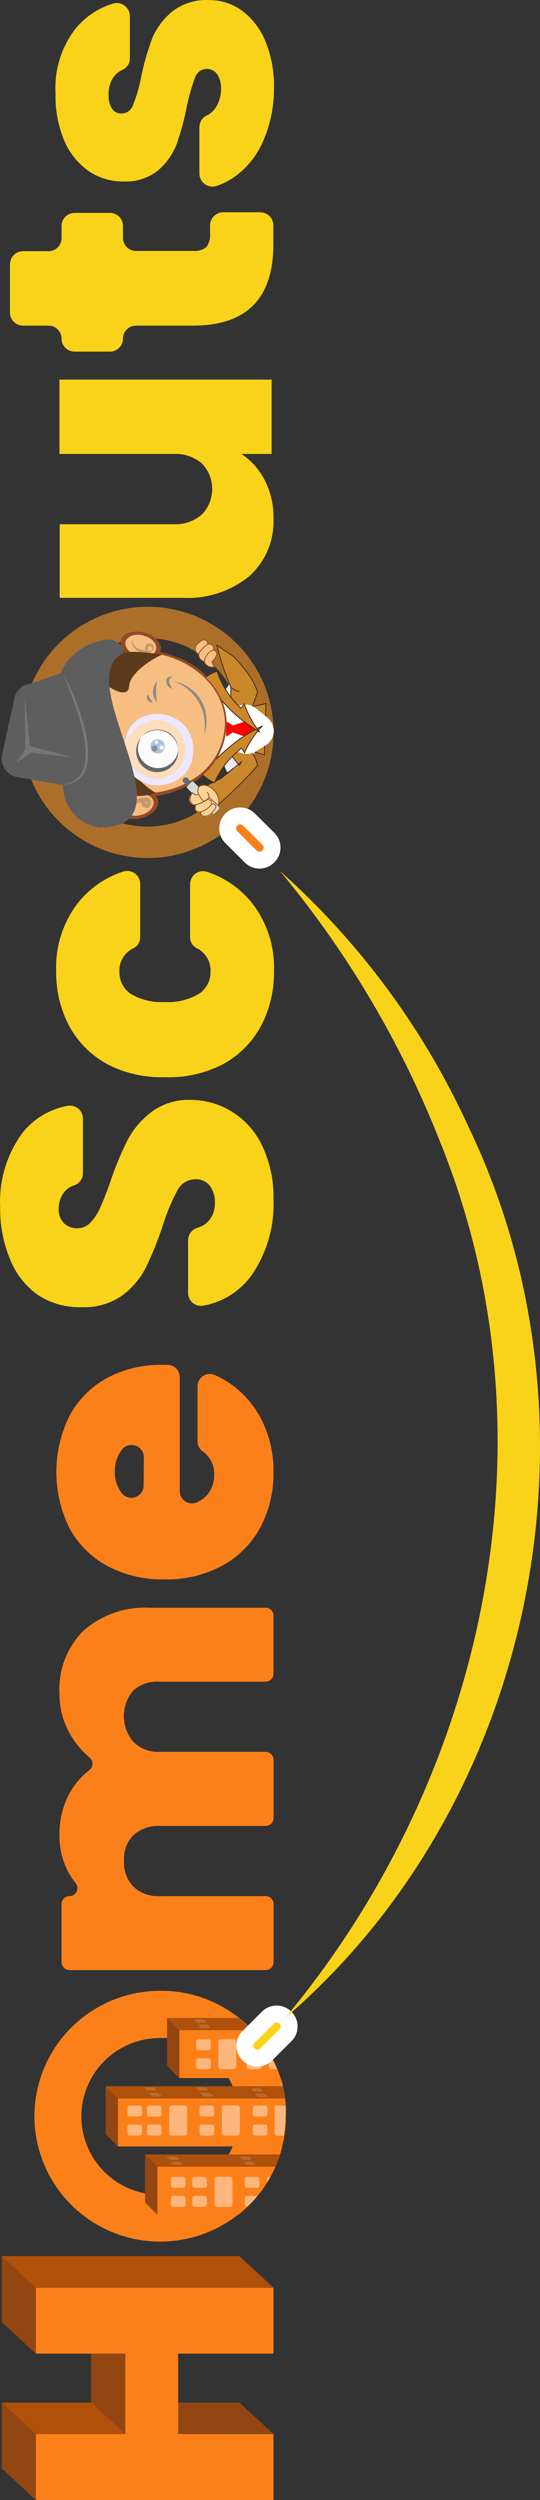<svg width="32" height="148" viewBox="0 0 32 148" fill="none" xmlns="http://www.w3.org/2000/svg">
<rect x="0" y="0" width="32" height="148" fill="#333333" stroke="none"/>
<path d="M2.039 125.286C2.044 126.681 2.441 128.047 3.187 129.227C3.933 130.407 4.996 131.354 6.256 131.96C7.516 132.566 8.921 132.806 10.311 132.653C11.701 132.5 13.02 131.96 14.117 131.095C14.304 130.952 14.482 130.797 14.649 130.631C14.867 130.431 15.069 130.215 15.253 129.984C15.465 129.733 15.657 129.466 15.828 129.186L16.024 128.852C16.136 128.657 16.235 128.455 16.323 128.249C16.425 128.017 16.52 127.77 16.6 127.523C16.68 127.276 16.694 127.211 16.731 127.051C16.767 126.891 16.825 126.63 16.862 126.412C16.92 126.035 16.95 125.653 16.949 125.272C16.96 125.059 16.96 124.846 16.949 124.633C16.939 124.492 16.922 124.351 16.898 124.212C16.867 123.967 16.821 123.724 16.76 123.485C16.76 123.326 16.68 123.166 16.629 123.013C16.578 122.861 16.505 122.65 16.432 122.476C16.3 122.15 16.145 121.835 15.966 121.532C15.831 121.295 15.68 121.067 15.515 120.85C15.478 120.806 15.449 120.755 15.406 120.712C15.26 120.522 15.105 120.34 14.94 120.167C14.695 119.904 14.43 119.662 14.146 119.441C12.818 118.391 11.167 117.829 9.472 117.851C7.499 117.856 5.608 118.642 4.215 120.036C2.821 121.43 2.039 123.318 2.039 125.286ZM13.556 123.028C13.644 123.18 13.717 123.34 13.789 123.5C13.886 123.736 13.963 123.978 14.022 124.226C14.057 124.367 14.084 124.51 14.102 124.655C14.132 124.861 14.147 125.07 14.146 125.279C14.146 125.664 14.097 126.047 14.001 126.419C13.949 126.638 13.878 126.852 13.789 127.058C13.723 127.221 13.646 127.379 13.556 127.53C13.415 127.789 13.247 128.033 13.054 128.256C12.821 128.531 12.555 128.775 12.261 128.982C12.011 129.175 11.74 129.338 11.453 129.469C10.834 129.765 10.158 129.918 9.472 129.919C9.416 129.923 9.361 129.923 9.305 129.919C9.06 129.911 8.817 129.884 8.577 129.839C7.443 129.617 6.432 128.982 5.742 128.057C5.052 127.132 4.732 125.985 4.844 124.838C4.956 123.69 5.491 122.626 6.347 121.851C7.203 121.076 8.317 120.647 9.472 120.646C9.608 120.639 9.744 120.639 9.88 120.646C10.126 120.661 10.37 120.703 10.608 120.77C10.973 120.841 11.326 120.963 11.656 121.133C11.781 121.191 11.9 121.259 12.013 121.336C12.376 121.559 12.702 121.836 12.981 122.157C13.076 122.249 13.162 122.352 13.236 122.462C13.361 122.639 13.469 122.829 13.556 123.028Z" fill="#FC8019"/>
<path d="M8.598 127.537L16.606 127.537C16.526 127.784 16.431 128.031 16.329 128.263C16.242 128.47 16.142 128.671 16.031 128.866L15.834 129.2C15.664 129.481 15.471 129.748 15.259 129.999C15.075 130.23 14.873 130.446 14.655 130.645C14.488 130.811 14.31 130.967 14.123 131.11L9.326 131.11L8.598 130.384L8.598 127.537Z" fill="#AF510B"/>
<path d="M9.326 128.263L16.323 128.263C16.235 128.47 16.135 128.671 16.024 128.866L15.828 129.2C15.657 129.481 15.464 129.748 15.252 129.999C15.068 130.23 14.866 130.446 14.648 130.645C14.481 130.811 14.304 130.967 14.117 131.11L9.326 131.11L9.326 128.263Z" fill="#FC8019"/>
<path d="M6.262 123.5L16.753 123.5C16.813 123.739 16.86 123.982 16.891 124.226C16.915 124.366 16.932 124.506 16.942 124.647C16.953 124.86 16.953 125.074 16.942 125.286C16.942 125.668 16.913 126.049 16.855 126.426C16.855 126.644 16.774 126.855 16.724 127.065L6.99 127.065L6.262 126.339L6.262 123.5Z" fill="#AF510B"/>
<path d="M6.99 124.226L16.87 124.226C16.894 124.366 16.911 124.506 16.921 124.647C16.932 124.86 16.932 125.074 16.921 125.286C16.921 125.668 16.892 126.049 16.833 126.426C16.833 126.644 16.753 126.855 16.702 127.065L6.99 127.065L6.99 124.226Z" fill="#FC8019"/>
<path d="M9.902 119.456L14.118 119.456C14.401 119.676 14.666 119.919 14.911 120.182C15.076 120.355 15.232 120.536 15.377 120.726C15.407 120.73 15.435 120.744 15.455 120.767C15.476 120.79 15.486 120.819 15.486 120.85C15.652 121.067 15.803 121.295 15.938 121.532C16.116 121.835 16.272 122.151 16.404 122.476C16.476 122.651 16.542 122.832 16.6 123.014L10.63 123.014L9.902 122.288L9.902 119.456Z" fill="#AF510B"/>
<path d="M10.629 120.182L14.91 120.182C15.075 120.355 15.23 120.536 15.376 120.726C15.406 120.73 15.434 120.744 15.454 120.767C15.474 120.79 15.485 120.819 15.485 120.85C15.65 121.067 15.801 121.295 15.936 121.532C16.115 121.835 16.27 122.151 16.402 122.476C16.475 122.651 16.541 122.832 16.599 123.014L10.629 123.014L10.629 120.182Z" fill="#FC8019"/>
<path d="M9.326 128.263L8.598 127.537L8.598 130.384L9.326 131.11L9.326 128.263Z" fill="#934612"/>
<path d="M6.99 124.226L6.262 123.5L6.262 126.339L6.99 127.065L6.99 124.226Z" fill="#934612"/>
<path d="M10.63 120.182L9.902 119.456L9.902 122.295L10.63 123.021L10.63 120.182Z" fill="#934612"/>
<path opacity="0.43" d="M11.395 130.13L11.395 130.5C11.395 130.576 11.457 130.638 11.533 130.638L12.123 130.638C12.199 130.638 12.261 130.576 12.261 130.5L12.261 130.13C12.261 130.054 12.199 129.992 12.123 129.992L11.533 129.992C11.457 129.992 11.395 130.054 11.395 130.13Z" fill="white"/>
<path opacity="0.43" d="M11.395 129.004L11.395 129.375C11.395 129.451 11.457 129.513 11.533 129.513L12.123 129.513C12.199 129.513 12.261 129.451 12.261 129.375L12.261 129.004C12.261 128.928 12.199 128.866 12.123 128.866L11.533 128.866C11.457 128.866 11.395 128.928 11.395 129.004Z" fill="white"/>
<path opacity="0.43" d="M10.127 130.13L10.127 130.5C10.127 130.576 10.189 130.638 10.265 130.638L10.855 130.638C10.931 130.638 10.993 130.576 10.993 130.5L10.993 130.13C10.993 130.054 10.931 129.992 10.855 129.992L10.265 129.992C10.189 129.992 10.127 130.054 10.127 130.13Z" fill="white"/>
<path opacity="0.43" d="M10.127 129.004L10.127 129.375C10.127 129.451 10.189 129.513 10.265 129.513L10.855 129.513C10.931 129.513 10.993 129.451 10.993 129.375L10.993 129.004C10.993 128.928 10.931 128.866 10.855 128.866L10.265 128.866C10.189 128.866 10.127 128.928 10.127 129.004Z" fill="white"/>
<path opacity="0.43" d="M7.551 125.911L7.551 126.281C7.551 126.357 7.613 126.419 7.689 126.419L8.279 126.419C8.355 126.419 8.417 126.357 8.417 126.281L8.417 125.911C8.417 125.834 8.355 125.773 8.279 125.773L7.689 125.773C7.613 125.773 7.551 125.834 7.551 125.911Z" fill="white"/>
<path opacity="0.43" d="M7.551 124.785L7.551 125.155C7.551 125.232 7.613 125.293 7.689 125.293L8.279 125.293C8.355 125.293 8.417 125.232 8.417 125.155L8.417 124.785C8.417 124.709 8.355 124.647 8.279 124.647L7.689 124.647C7.613 124.647 7.551 124.709 7.551 124.785Z" fill="white"/>
<path opacity="0.43" d="M12.711 129.004L12.711 130.493C12.711 130.573 12.776 130.638 12.857 130.638L13.628 130.638C13.709 130.638 13.774 130.573 13.774 130.493L13.774 129.004C13.774 128.924 13.709 128.859 13.628 128.859L12.857 128.859C12.776 128.859 12.711 128.924 12.711 129.004Z" fill="white"/>
<path opacity="0.43" d="M8.707 125.911L8.707 126.281C8.707 126.357 8.769 126.419 8.845 126.419L9.435 126.419C9.511 126.419 9.573 126.357 9.573 126.281L9.573 125.911C9.573 125.834 9.511 125.773 9.435 125.773L8.845 125.773C8.769 125.773 8.707 125.834 8.707 125.911Z" fill="white"/>
<path opacity="0.43" d="M8.707 124.785L8.707 125.155C8.707 125.232 8.769 125.293 8.845 125.293L9.435 125.293C9.511 125.293 9.573 125.232 9.573 125.155L9.573 124.785C9.573 124.709 9.511 124.647 9.435 124.647L8.845 124.647C8.769 124.647 8.707 124.709 8.707 124.785Z" fill="white"/>
<path opacity="0.43" d="M10.025 124.785L10.025 126.274C10.025 126.354 10.091 126.419 10.171 126.419L10.943 126.419C11.023 126.419 11.088 126.354 11.088 126.274L11.088 124.785C11.088 124.705 11.023 124.64 10.943 124.64L10.171 124.64C10.091 124.64 10.025 124.705 10.025 124.785Z" fill="white"/>
<path opacity="0.43" d="M11.619 121.982L11.619 122.353C11.619 122.429 11.681 122.491 11.758 122.491L12.347 122.491C12.424 122.491 12.486 122.429 12.486 122.353L12.486 121.982C12.486 121.906 12.424 121.844 12.347 121.844L11.758 121.844C11.681 121.844 11.619 121.906 11.619 121.982Z" fill="white"/>
<path opacity="0.43" d="M11.619 120.857L11.619 121.227C11.619 121.303 11.681 121.365 11.758 121.365L12.347 121.365C12.424 121.365 12.486 121.303 12.486 121.227L12.486 120.857C12.486 120.781 12.424 120.719 12.347 120.719L11.758 120.719C11.681 120.719 11.619 120.781 11.619 120.857Z" fill="white"/>
<path opacity="0.43" d="M12.938 120.857L12.938 122.345C12.938 122.426 13.003 122.491 13.083 122.491L13.855 122.491C13.935 122.491 14 122.426 14 122.345L14 120.857C14 120.777 13.935 120.712 13.855 120.712L13.083 120.712C13.003 120.712 12.938 120.777 12.938 120.857Z" fill="white"/>
<path opacity="0.43" d="M14.619 121.982L14.619 122.353C14.619 122.429 14.681 122.491 14.758 122.491L15.347 122.491C15.424 122.491 15.486 122.429 15.486 122.353L15.486 121.982C15.486 121.906 15.424 121.844 15.347 121.844L14.758 121.844C14.681 121.844 14.619 121.906 14.619 121.982Z" fill="white"/>
<path opacity="0.43" d="M15.938 121.547C16.116 121.849 16.272 122.165 16.403 122.491L16.09 122.491C16.071 122.492 16.051 122.488 16.032 122.482C16.014 122.475 15.997 122.464 15.983 122.451C15.968 122.437 15.957 122.421 15.949 122.403C15.941 122.385 15.938 122.365 15.938 122.345L15.938 121.547Z" fill="white"/>
<path opacity="0.43" d="M11.824 125.911L11.824 126.281C11.824 126.357 11.886 126.419 11.963 126.419L12.552 126.419C12.629 126.419 12.691 126.357 12.691 126.281L12.691 125.911C12.691 125.834 12.629 125.773 12.552 125.773L11.963 125.773C11.886 125.773 11.824 125.834 11.824 125.911Z" fill="white"/>
<path opacity="0.43" d="M11.824 124.785L11.824 125.155C11.824 125.232 11.886 125.293 11.963 125.293L12.552 125.293C12.629 125.293 12.691 125.232 12.691 125.155L12.691 124.785C12.691 124.709 12.629 124.647 12.552 124.647L11.963 124.647C11.886 124.647 11.824 124.709 11.824 124.785Z" fill="white"/>
<path opacity="0.43" d="M13.148 124.785L13.148 126.274C13.148 126.354 13.214 126.419 13.294 126.419L14.066 126.419C14.146 126.419 14.211 126.354 14.211 126.274L14.211 124.785C14.211 124.705 14.146 124.64 14.066 124.64L13.294 124.64C13.214 124.64 13.148 124.705 13.148 124.785Z" fill="white"/>
<path opacity="0.43" d="M14.982 125.911L14.982 126.281C14.982 126.357 15.044 126.419 15.121 126.419L15.71 126.419C15.787 126.419 15.849 126.357 15.849 126.281L15.849 125.911C15.849 125.834 15.787 125.773 15.71 125.773L15.121 125.773C15.044 125.773 14.982 125.834 14.982 125.911Z" fill="white"/>
<path opacity="0.43" d="M14.982 124.785L14.982 125.155C14.982 125.232 15.044 125.293 15.121 125.293L15.71 125.293C15.787 125.293 15.849 125.232 15.849 125.155L15.849 124.785C15.849 124.709 15.787 124.647 15.71 124.647L15.121 124.647C15.044 124.647 14.982 124.709 14.982 124.785Z" fill="white"/>
<path opacity="0.43" d="M16.454 124.647L16.92 124.647C16.931 124.86 16.931 125.073 16.92 125.286C16.92 125.668 16.891 126.049 16.832 126.426L16.425 126.426C16.384 126.426 16.345 126.41 16.317 126.382C16.288 126.353 16.272 126.314 16.272 126.274L16.272 124.821C16.266 124.797 16.266 124.771 16.273 124.746C16.28 124.722 16.294 124.7 16.312 124.682C16.331 124.664 16.354 124.652 16.378 124.646C16.403 124.64 16.429 124.64 16.454 124.647Z" fill="white"/>
<path opacity="0.43" d="M14.648 129.992L15.252 129.992C15.068 130.223 14.866 130.439 14.648 130.638C14.63 130.638 14.612 130.635 14.595 130.628C14.578 130.621 14.563 130.611 14.55 130.598C14.537 130.585 14.527 130.57 14.52 130.553C14.513 130.536 14.51 130.518 14.51 130.5L14.51 130.123C14.512 130.087 14.527 130.054 14.553 130.03C14.579 130.005 14.613 129.992 14.648 129.992Z" fill="white"/>
<path opacity="0.43" d="M14.51 129.004L14.51 129.375C14.51 129.451 14.572 129.513 14.648 129.513L15.238 129.513C15.314 129.513 15.376 129.451 15.376 129.375L15.376 129.004C15.376 128.928 15.314 128.866 15.238 128.866L14.648 128.866C14.572 128.866 14.51 128.928 14.51 129.004Z" fill="white"/>
<path opacity="0.43" d="M15.981 128.866L16.025 128.866L15.828 129.2L15.828 129.011C15.828 128.992 15.832 128.972 15.84 128.954C15.848 128.936 15.859 128.92 15.873 128.906C15.888 128.892 15.905 128.882 15.923 128.875C15.942 128.868 15.961 128.865 15.981 128.866Z" fill="white"/>
<path opacity="0.15" d="M11.933 120.058L11.787 119.935L11.787 119.862L12.304 119.862L12.428 119.978C12.434 119.982 12.439 119.988 12.442 119.994C12.445 120 12.447 120.007 12.447 120.014C12.447 120.022 12.445 120.029 12.442 120.035C12.439 120.041 12.434 120.047 12.428 120.051L11.933 120.051C11.933 120.051 11.94 120.065 11.933 120.058Z" fill="white"/>
<path opacity="0.15" d="M11.7 119.738L11.555 119.615C11.549 119.611 11.544 119.606 11.54 119.599C11.537 119.593 11.535 119.586 11.535 119.579C11.535 119.572 11.537 119.564 11.54 119.558C11.544 119.552 11.549 119.546 11.555 119.542L12.079 119.542L12.195 119.666L12.195 119.738L11.7 119.738C11.7 119.738 11.708 119.746 11.7 119.738Z" fill="white"/>
<path opacity="0.15" d="M15.296 124.139L15.15 124.016C15.144 124.012 15.139 124.006 15.136 124C15.133 123.994 15.131 123.987 15.131 123.979C15.131 123.972 15.133 123.965 15.136 123.959C15.139 123.952 15.144 123.947 15.15 123.943L15.667 123.943L15.791 124.067C15.797 124.071 15.802 124.076 15.805 124.082C15.809 124.089 15.811 124.096 15.811 124.103C15.811 124.11 15.809 124.117 15.805 124.123C15.802 124.13 15.797 124.135 15.791 124.139L15.296 124.139Z" fill="white"/>
<path opacity="0.15" d="M15.056 123.819L14.91 123.696C14.904 123.692 14.899 123.687 14.896 123.68C14.892 123.674 14.891 123.667 14.891 123.66C14.891 123.652 14.892 123.645 14.896 123.639C14.899 123.633 14.904 123.627 14.91 123.623L15.434 123.623L15.551 123.739C15.557 123.743 15.562 123.749 15.565 123.755C15.569 123.761 15.57 123.769 15.57 123.776C15.57 123.783 15.569 123.79 15.565 123.796C15.562 123.803 15.557 123.808 15.551 123.812L15.078 123.812L15.056 123.819Z" fill="white"/>
<path opacity="0.15" d="M12.05 124.081L11.904 123.958L11.904 123.885L12.421 123.885L12.603 124.038C12.609 124.042 12.614 124.047 12.617 124.053C12.621 124.06 12.623 124.067 12.623 124.074C12.623 124.081 12.621 124.088 12.617 124.095C12.614 124.101 12.609 124.106 12.603 124.11L12.108 124.11C12.102 124.112 12.096 124.114 12.09 124.113C12.084 124.113 12.078 124.111 12.072 124.109C12.067 124.106 12.062 124.102 12.058 124.097C12.054 124.093 12.052 124.087 12.05 124.081Z" fill="white"/>
<path opacity="0.15" d="M11.816 123.761L11.67 123.638C11.664 123.634 11.659 123.628 11.656 123.622C11.652 123.616 11.65 123.609 11.65 123.601C11.65 123.594 11.652 123.587 11.656 123.581C11.659 123.575 11.664 123.569 11.67 123.565L12.187 123.565L12.311 123.689C12.317 123.692 12.322 123.696 12.326 123.702C12.329 123.708 12.331 123.714 12.331 123.721C12.331 123.728 12.329 123.735 12.326 123.741C12.322 123.746 12.317 123.751 12.311 123.754L11.808 123.754L11.816 123.761Z" fill="white"/>
<path opacity="0.15" d="M8.991 124.081L8.846 123.958L8.846 123.885L9.363 123.885L9.545 124.038C9.551 124.042 9.556 124.047 9.559 124.053C9.562 124.06 9.564 124.067 9.564 124.074C9.564 124.081 9.562 124.088 9.559 124.095C9.556 124.101 9.551 124.106 9.545 124.11L9.05 124.11C9.044 124.112 9.038 124.114 9.032 124.113C9.025 124.113 9.019 124.111 9.014 124.109C9.008 124.106 9.004 124.102 9 124.097C8.996 124.093 8.993 124.087 8.991 124.081Z" fill="white"/>
<path opacity="0.15" d="M8.743 123.761L8.598 123.638C8.592 123.634 8.587 123.628 8.583 123.622C8.58 123.616 8.578 123.609 8.578 123.601C8.578 123.594 8.58 123.587 8.583 123.581C8.587 123.575 8.592 123.569 8.598 123.565L9.115 123.565L9.238 123.689C9.244 123.692 9.25 123.696 9.253 123.702C9.257 123.708 9.259 123.714 9.259 123.721C9.259 123.728 9.257 123.735 9.253 123.741C9.25 123.746 9.244 123.751 9.238 123.754L8.736 123.754L8.743 123.761Z" fill="white"/>
<path opacity="0.15" d="M10.294 128.169L10.148 128.046C10.142 128.042 10.137 128.037 10.134 128.03C10.131 128.024 10.129 128.017 10.129 128.01C10.129 128.002 10.131 127.995 10.134 127.989C10.137 127.983 10.142 127.977 10.148 127.973L10.665 127.973L10.789 128.097C10.795 128.1 10.8 128.104 10.804 128.11C10.808 128.116 10.81 128.123 10.81 128.129C10.81 128.136 10.808 128.143 10.804 128.149C10.8 128.154 10.795 128.159 10.789 128.162L10.294 128.162C10.294 128.162 10.301 128.177 10.294 128.169Z" fill="white"/>
<path opacity="0.15" d="M10.054 127.85L9.915 127.733C9.906 127.733 9.896 127.73 9.89 127.723C9.883 127.716 9.879 127.707 9.879 127.697C9.879 127.688 9.883 127.678 9.89 127.672C9.896 127.665 9.906 127.661 9.915 127.661L10.44 127.661L10.556 127.784C10.562 127.788 10.567 127.794 10.57 127.8C10.574 127.806 10.575 127.813 10.575 127.821C10.575 127.828 10.574 127.835 10.57 127.841C10.567 127.848 10.562 127.853 10.556 127.857L10.061 127.857C10.058 127.855 10.056 127.852 10.054 127.85Z" fill="white"/>
<path opacity="0.15" d="M14.612 128.169L14.467 128.046L14.467 127.973L14.984 127.973L15.107 128.097L15.107 128.162L14.642 128.162C14.642 128.162 14.62 128.177 14.612 128.169Z" fill="white"/>
<path opacity="0.15" d="M14.378 127.85L14.232 127.733L14.232 127.661L14.757 127.661L14.873 127.784C14.879 127.788 14.884 127.794 14.887 127.8C14.891 127.806 14.893 127.813 14.893 127.821C14.893 127.828 14.891 127.835 14.887 127.841C14.884 127.848 14.879 127.853 14.873 127.857L14.378 127.857L14.378 127.85Z" fill="white"/>
<path d="M0.109 133.557L14.189 133.557L16.206 135.423L14.189 135.423L14.189 137.464L8.54 137.464L8.54 142.227L10.557 142.227L10.557 144.093L14.189 144.093L14.189 146.126L0.109 146.126L0.109 142.227L5.402 142.227L5.402 137.464L0.109 137.464L0.109 133.557Z" fill="#AF510B"/>
<path d="M10.557 142.227L14.19 142.227L16.206 144.093L10.557 144.093L10.557 142.227Z" fill="#934612"/>
<path d="M2.127 139.33L7.42 139.33L7.42 144.093L2.127 144.093L2.127 148L16.207 148L16.207 144.093L10.557 144.093L10.557 139.33L16.207 139.33L16.207 135.431L2.127 135.431L2.127 139.33Z" fill="#FC8019"/>
<path d="M2.126 144.093L0.109 142.227L0.109 146.127L2.126 148" fill="#934612"/>
<path d="M2.126 135.431L0.109 133.557L0.109 137.464L2.126 139.33" fill="#934612"/>
<path d="M7.427 139.33L5.41 139.33L5.41 142.227L7.427 144.093" fill="#934612"/>
<path d="M4.957 96.524C6.038 95.579 7.447 95.095 8.882 95.173L15.74 95.173C15.863 95.173 15.982 95.222 16.069 95.309C16.156 95.397 16.206 95.515 16.206 95.638L16.206 99.08C16.206 99.204 16.157 99.323 16.07 99.411C15.982 99.499 15.864 99.55 15.74 99.552L9.471 99.552C9.187 99.529 8.902 99.564 8.632 99.654C8.361 99.743 8.112 99.887 7.899 100.075C7.537 100.498 7.338 101.036 7.338 101.592C7.338 102.149 7.537 102.687 7.899 103.11C8.105 103.313 8.352 103.47 8.622 103.573C8.893 103.675 9.182 103.72 9.471 103.706L15.747 103.706C15.871 103.707 15.99 103.758 16.077 103.846C16.164 103.935 16.213 104.054 16.213 104.178L16.213 107.619C16.213 107.743 16.164 107.862 16.077 107.951C15.99 108.039 15.871 108.089 15.747 108.091L9.471 108.091C8.898 108.061 8.336 108.256 7.906 108.636C7.713 108.835 7.563 109.072 7.466 109.332C7.37 109.592 7.329 109.87 7.345 110.146C7.328 110.428 7.369 110.709 7.465 110.974C7.562 111.239 7.712 111.481 7.906 111.686C8.115 111.881 8.361 112.031 8.63 112.127C8.9 112.223 9.186 112.264 9.471 112.245L15.747 112.245C15.871 112.247 15.99 112.297 16.077 112.386C16.164 112.474 16.213 112.593 16.213 112.717L16.213 116.159C16.213 116.22 16.201 116.28 16.177 116.337C16.154 116.393 16.12 116.444 16.076 116.487C16.033 116.531 15.982 116.565 15.925 116.588C15.869 116.612 15.808 116.624 15.747 116.624L4.098 116.624C3.978 116.618 3.864 116.567 3.78 116.48C3.696 116.394 3.649 116.279 3.647 116.159L3.647 112.717C3.647 112.592 3.697 112.472 3.786 112.383C3.874 112.295 3.995 112.245 4.12 112.245C4.21 112.244 4.298 112.218 4.373 112.169C4.449 112.12 4.509 112.051 4.546 111.969C4.584 111.888 4.597 111.797 4.585 111.709C4.572 111.62 4.535 111.536 4.477 111.468C4.297 111.241 4.139 110.998 4.004 110.742C3.673 110.079 3.508 109.347 3.523 108.607C3.51 107.746 3.718 106.896 4.128 106.138C4.426 105.607 4.829 105.142 5.314 104.773C5.368 104.729 5.411 104.673 5.44 104.61C5.47 104.548 5.485 104.479 5.485 104.41C5.485 104.341 5.47 104.272 5.44 104.209C5.411 104.147 5.368 104.091 5.314 104.047C4.853 103.66 4.464 103.195 4.164 102.674C3.739 101.939 3.518 101.105 3.523 100.256C3.485 99.569 3.592 98.88 3.84 98.237C4.087 97.594 4.468 97.01 4.957 96.524Z" fill="#FC8019"/>
<path d="M10.651 81.536L10.651 88.26C10.649 88.382 10.678 88.501 10.735 88.609C10.792 88.716 10.875 88.808 10.976 88.875C11.077 88.942 11.194 88.983 11.315 88.993C11.437 89.004 11.559 88.984 11.67 88.936C11.861 88.85 12.037 88.733 12.187 88.587C12.354 88.418 12.485 88.217 12.571 87.996C12.658 87.775 12.698 87.539 12.689 87.302C12.703 87.036 12.649 86.771 12.534 86.531C12.418 86.291 12.244 86.085 12.027 85.929C11.928 85.863 11.847 85.773 11.791 85.668C11.735 85.563 11.706 85.446 11.707 85.327L11.707 82.066C11.706 81.947 11.735 81.829 11.791 81.723C11.847 81.618 11.928 81.527 12.028 81.46C12.127 81.394 12.241 81.352 12.361 81.34C12.48 81.328 12.6 81.346 12.711 81.391C13.185 81.595 13.626 81.866 14.022 82.197C14.713 82.767 15.262 83.491 15.623 84.31C16.021 85.193 16.22 86.152 16.206 87.12C16.231 88.267 15.963 89.402 15.427 90.417C14.915 91.371 14.136 92.155 13.184 92.675C12.132 93.242 10.95 93.524 9.755 93.496C8.566 93.527 7.39 93.249 6.341 92.69C5.394 92.173 4.618 91.394 4.106 90.446C3.601 89.418 3.338 88.287 3.338 87.142C3.338 85.997 3.601 84.867 4.106 83.838C4.603 82.898 5.361 82.122 6.29 81.602C7.317 81.046 8.471 80.768 9.639 80.796C9.755 80.796 9.872 80.796 9.988 80.796C10.172 80.812 10.343 80.898 10.466 81.035C10.589 81.173 10.655 81.352 10.651 81.536ZM8.525 86.278C8.527 86.131 8.485 85.987 8.404 85.865C8.323 85.743 8.207 85.648 8.07 85.593C7.934 85.538 7.784 85.525 7.64 85.557C7.497 85.588 7.366 85.662 7.266 85.77C6.953 86.146 6.79 86.624 6.807 87.113C6.788 87.589 6.943 88.056 7.244 88.427C7.343 88.537 7.474 88.613 7.618 88.646C7.762 88.68 7.913 88.668 8.051 88.614C8.189 88.56 8.306 88.465 8.388 88.342C8.47 88.219 8.513 88.074 8.51 87.926L8.525 86.278Z" fill="#FC8019"/>
<path d="M14.896 75.51C14.215 76.443 13.201 77.079 12.064 77.289C11.954 77.311 11.841 77.309 11.733 77.283C11.624 77.257 11.523 77.208 11.435 77.139C11.348 77.07 11.277 76.982 11.227 76.883C11.177 76.783 11.149 76.674 11.146 76.562L11.146 73.404C11.151 73.239 11.207 73.08 11.308 72.95C11.409 72.819 11.549 72.724 11.707 72.678C11.956 72.611 12.181 72.475 12.355 72.286C12.617 71.984 12.752 71.594 12.733 71.196C12.747 70.841 12.642 70.491 12.435 70.201C12.336 70.073 12.208 69.97 12.061 69.902C11.914 69.834 11.753 69.802 11.591 69.809C11.37 69.808 11.153 69.868 10.964 69.982C10.775 70.096 10.621 70.26 10.52 70.456C10.172 71.102 9.887 71.781 9.669 72.482C9.392 73.335 9.059 74.17 8.671 74.98C8.346 75.638 7.873 76.212 7.288 76.657C6.581 77.162 5.725 77.418 4.856 77.383C3.931 77.416 3.018 77.163 2.243 76.657C1.503 76.127 0.932 75.396 0.597 74.551C0.194 73.573 -0.006 72.523 0.008 71.465C-0.065 69.91 0.388 68.375 1.296 67.108C1.959 66.251 2.915 65.666 3.983 65.467C4.093 65.444 4.207 65.445 4.317 65.47C4.427 65.495 4.53 65.544 4.618 65.613C4.707 65.683 4.78 65.77 4.831 65.871C4.882 65.971 4.911 66.081 4.915 66.193L4.915 69.454C4.914 69.617 4.86 69.776 4.762 69.907C4.663 70.037 4.526 70.133 4.369 70.18C4.163 70.245 3.979 70.365 3.837 70.528C3.594 70.827 3.467 71.204 3.48 71.588C3.468 71.885 3.572 72.174 3.772 72.394C3.88 72.502 4.01 72.586 4.153 72.64C4.296 72.694 4.449 72.716 4.601 72.707C4.748 72.707 4.892 72.676 5.025 72.616C5.159 72.556 5.277 72.468 5.373 72.358C5.608 72.107 5.798 71.817 5.934 71.501C6.094 71.16 6.29 70.652 6.531 69.984C6.811 69.135 7.152 68.308 7.55 67.508C7.891 66.854 8.374 66.283 8.962 65.837C9.622 65.343 10.431 65.087 11.256 65.111C12.153 65.104 13.033 65.356 13.789 65.837C14.563 66.331 15.177 67.037 15.558 67.871C16.013 68.853 16.235 69.926 16.206 71.008C16.271 72.61 15.811 74.191 14.896 75.51Z" fill="#F8D319"/>
<path d="M6.349 62.991C5.4 62.474 4.621 61.695 4.107 60.747C3.572 59.731 3.304 58.597 3.328 57.45C3.28 55.998 3.744 54.575 4.638 53.428C5.324 52.574 6.245 51.938 7.288 51.598C7.404 51.559 7.527 51.547 7.648 51.565C7.769 51.583 7.885 51.63 7.984 51.7C8.084 51.771 8.165 51.865 8.221 51.973C8.277 52.082 8.307 52.202 8.307 52.324L8.307 55.461C8.312 55.597 8.279 55.732 8.211 55.85C8.142 55.968 8.042 56.065 7.921 56.129C7.656 56.251 7.433 56.45 7.283 56.7C7.132 56.95 7.06 57.239 7.077 57.53C7.069 57.788 7.128 58.042 7.246 58.271C7.364 58.5 7.539 58.695 7.754 58.837C8.36 59.195 9.06 59.362 9.763 59.317C10.468 59.361 11.171 59.194 11.78 58.837C11.999 58.698 12.178 58.504 12.299 58.275C12.42 58.046 12.48 57.789 12.472 57.53C12.491 57.242 12.423 56.955 12.278 56.706C12.133 56.456 11.916 56.255 11.656 56.129C11.534 56.066 11.432 55.97 11.363 55.852C11.293 55.733 11.259 55.598 11.263 55.461L11.263 52.338C11.264 52.216 11.293 52.096 11.349 51.988C11.405 51.879 11.487 51.786 11.586 51.715C11.686 51.644 11.801 51.598 11.922 51.58C12.043 51.562 12.166 51.573 12.282 51.612C13.317 51.957 14.231 52.589 14.918 53.435C15.817 54.58 16.284 56.004 16.235 57.458C16.259 58.605 15.991 59.739 15.457 60.754C14.941 61.702 14.163 62.481 13.214 62.998C12.148 63.549 10.956 63.814 9.756 63.768C8.572 63.804 7.399 63.536 6.349 62.991Z" fill="#F8D319"/>
<path d="M3.523 22.472L16.096 22.472L16.096 26.873L14.306 26.873C14.888 27.261 15.362 27.79 15.681 28.412C16.04 29.11 16.22 29.886 16.206 30.67C16.236 31.318 16.121 31.965 15.87 32.563C15.618 33.161 15.235 33.695 14.75 34.127C13.641 35.018 12.24 35.468 10.818 35.39L3.538 35.39L3.538 31.033L10.272 31.033C10.888 31.066 11.493 30.861 11.961 30.46C12.355 30.053 12.575 29.511 12.575 28.946C12.575 28.381 12.355 27.838 11.961 27.432C11.49 27.038 10.886 26.839 10.272 26.873L3.523 26.873L3.523 22.472Z" fill="#F8D319"/>
<path d="M13.243 12.568L15.427 12.568C15.632 12.568 15.828 12.649 15.973 12.793C16.117 12.937 16.199 13.133 16.199 13.337L16.199 14.47C16.199 17.675 14.609 19.277 11.43 19.277L8.067 19.277C7.965 19.276 7.864 19.295 7.769 19.334C7.675 19.372 7.589 19.428 7.516 19.5C7.444 19.571 7.386 19.657 7.347 19.75C7.308 19.844 7.288 19.945 7.288 20.047C7.288 20.251 7.206 20.447 7.062 20.591C6.917 20.735 6.721 20.816 6.516 20.816L4.412 20.816C4.209 20.814 4.014 20.733 3.871 20.588C3.728 20.444 3.648 20.25 3.648 20.047C3.648 19.945 3.627 19.844 3.588 19.75C3.549 19.657 3.491 19.571 3.419 19.5C3.347 19.428 3.261 19.372 3.166 19.334C3.072 19.295 2.971 19.276 2.869 19.277L1.362 19.277C1.156 19.275 0.96 19.192 0.815 19.047C0.671 18.901 0.59 18.705 0.59 18.5L0.59 15.639C0.592 15.435 0.674 15.241 0.818 15.097C0.962 14.953 1.157 14.871 1.362 14.869L2.861 14.869C2.964 14.871 3.066 14.853 3.161 14.815C3.256 14.777 3.343 14.721 3.416 14.649C3.49 14.577 3.548 14.492 3.587 14.398C3.627 14.303 3.648 14.202 3.648 14.1L3.648 13.373C3.648 13.272 3.668 13.172 3.706 13.079C3.745 12.986 3.802 12.901 3.874 12.829C3.945 12.758 4.03 12.701 4.124 12.662C4.218 12.624 4.318 12.604 4.419 12.604L6.516 12.604C6.718 12.604 6.912 12.683 7.057 12.824C7.201 12.965 7.284 13.157 7.288 13.359L7.288 14.085C7.288 14.187 7.308 14.287 7.347 14.381C7.386 14.475 7.444 14.56 7.516 14.632C7.589 14.704 7.675 14.76 7.769 14.798C7.864 14.836 7.965 14.856 8.067 14.855L11.503 14.855C11.767 14.874 12.028 14.791 12.231 14.622C12.398 14.394 12.476 14.113 12.449 13.831L12.449 13.323C12.455 13.118 12.542 12.924 12.69 12.782C12.839 12.641 13.038 12.563 13.243 12.568Z" fill="#F8D319"/>
<path d="M15.638 8.247C15.307 9.072 14.765 9.795 14.066 10.346C13.698 10.633 13.284 10.856 12.843 11.007C12.726 11.046 12.602 11.056 12.481 11.039C12.36 11.021 12.244 10.974 12.144 10.904C12.044 10.833 11.963 10.74 11.905 10.631C11.848 10.523 11.818 10.403 11.816 10.28L11.816 7.528C11.816 7.385 11.856 7.244 11.932 7.122C12.008 7 12.117 6.902 12.246 6.839C12.451 6.744 12.627 6.596 12.755 6.41C12.99 6.066 13.11 5.657 13.098 5.241C13.111 4.944 13.032 4.65 12.872 4.399C12.807 4.303 12.72 4.224 12.619 4.169C12.518 4.113 12.405 4.083 12.289 4.079C12.128 4.072 11.969 4.119 11.837 4.213C11.705 4.306 11.608 4.44 11.561 4.595C11.351 5.146 11.188 5.715 11.073 6.294C10.927 7.053 10.725 7.801 10.469 8.53C10.237 9.131 9.859 9.665 9.37 10.084C8.787 10.548 8.054 10.783 7.31 10.745C6.587 10.752 5.879 10.542 5.278 10.143C4.637 9.696 4.132 9.08 3.822 8.363C3.445 7.468 3.264 6.502 3.291 5.532C3.21 4.14 3.639 2.767 4.499 1.668C5.071 0.983 5.83 0.478 6.684 0.216C6.799 0.18 6.921 0.171 7.041 0.19C7.16 0.21 7.273 0.256 7.372 0.327C7.47 0.397 7.55 0.49 7.606 0.596C7.663 0.703 7.693 0.822 7.696 0.942L7.696 3.404C7.708 3.555 7.673 3.707 7.594 3.837C7.516 3.967 7.398 4.07 7.259 4.13C7.068 4.221 6.899 4.352 6.764 4.515C6.531 4.837 6.415 5.229 6.436 5.626C6.419 5.911 6.49 6.195 6.64 6.439C6.702 6.529 6.786 6.603 6.884 6.652C6.982 6.702 7.091 6.726 7.2 6.722C7.355 6.72 7.504 6.668 7.627 6.576C7.75 6.483 7.84 6.354 7.885 6.207C8.103 5.673 8.264 5.118 8.365 4.551C8.523 3.781 8.74 3.023 9.013 2.286C9.27 1.664 9.678 1.115 10.2 0.688C10.82 0.203 11.597 -0.04 12.384 0.006C13.094 -0.003 13.787 0.221 14.357 0.645C14.972 1.111 15.447 1.736 15.733 2.453C16.085 3.329 16.256 4.268 16.235 5.212C16.244 6.254 16.041 7.286 15.638 8.247Z" fill="#F8D319"/>
<path d="M14.888 43.284C14.41 43.937 13.774 44.459 13.039 44.801C13.194 44.331 13.287 43.843 13.316 43.349C13.316 43.153 13.316 42.957 13.316 42.775C13.304 42.258 13.211 41.746 13.039 41.258C13.781 41.808 14.409 42.496 14.888 43.284Z" fill="white"/>
<path d="M13.039 44.801C13.774 44.459 14.41 43.937 14.888 43.284C14.409 42.496 13.781 41.808 13.039 41.258M13.039 44.794C13.194 44.324 13.287 43.836 13.316 43.342M13.039 44.794L13.84 43.697L13.345 43.356M13.039 41.258C13.213 41.745 13.309 42.258 13.323 42.775M13.039 41.258L13.84 42.492L13.352 42.783M13.352 43.356C13.352 43.16 13.352 42.964 13.352 42.783" stroke="#EDE8FF" stroke-width="2" stroke-linejoin="round"/>
<path d="M13.679 41.744L13.679 40.669C13.334 39.868 13.056 39.04 12.849 38.193L13.839 38.868C14.257 39.284 14.628 39.744 14.946 40.241C15.066 40.477 15.173 40.719 15.266 40.967L14.946 41.874L15.761 41.686L15.667 44.743L14.822 44.474C15.048 44.724 15.201 45.03 15.266 45.36C14.519 46.211 13.711 47.007 12.849 47.742L12.558 47.095L11.99 46.653L13.097 46.115L14.123 45.295L13.839 44.888L13.592 44.576L14.32 44.053L15.092 43.283L13.978 41.983L13.679 41.744Z" fill="#CA872C"/>
<path d="M14.174 40.931C13.983 40.906 13.807 40.813 13.679 40.669M13.679 40.669L13.679 41.744L13.978 41.991M13.679 40.669C13.334 39.868 13.056 39.04 12.849 38.193L13.839 38.868C14.257 39.284 14.628 39.745 14.946 40.241C15.066 40.477 15.173 40.719 15.266 40.967L14.946 41.875M14.946 41.875L13.978 41.983M14.946 41.831L15.761 41.642L15.667 44.699L14.822 44.431M13.978 41.983L15.099 43.269L14.327 44.038M14.822 44.431L14.575 44.351L14.327 44.038M14.822 44.431C15.048 44.681 15.201 44.987 15.266 45.316C14.519 46.167 13.711 46.963 12.849 47.698L12.558 47.052L11.99 46.609L13.097 46.072L14.327 45.084L14.174 45.316L13.839 44.888L13.592 44.576L14.32 44.053" stroke="#3E2916" stroke-width="0.05" stroke-linejoin="round"/>
<path d="M13.781 43.356C13.665 43.453 13.538 43.536 13.402 43.603L13.402 42.71C13.54 42.77 13.668 42.85 13.781 42.949M13.781 43.385L14.625 43.632L15.222 43.269C15.055 43.109 14.531 42.71 14.531 42.71L13.803 42.949M13.803 43.385C13.97 43.232 13.97 43.094 13.803 42.949" stroke="white" stroke-width="2" stroke-linejoin="round"/>
<path d="M12.711 46.34C12.41 46.205 12.138 46.013 11.91 45.774C13.17 44.67 13.745 43.842 15.55 42.971C15.104 43.441 14.742 43.984 14.48 44.576C14.448 44.468 14.388 44.37 14.305 44.293C13.608 44.829 13.059 45.534 12.711 46.34Z" fill="#CA872C" stroke="#3E2713" stroke-width="0.05" stroke-linejoin="round"/>
<path d="M12.864 39.732C12.555 39.841 12.269 40.006 12.02 40.219C13.17 41.432 13.672 42.318 15.39 43.341C14.99 42.833 14.677 42.261 14.466 41.649C14.428 41.754 14.359 41.845 14.269 41.911C13.623 41.316 13.139 40.566 12.864 39.732Z" fill="#CA872C" stroke="#3E2713" stroke-width="0.05" stroke-linejoin="round"/>
<path d="M8.743 35.92C10.218 35.917 11.661 36.351 12.889 37.166C14.117 37.981 15.075 39.142 15.641 40.5C16.207 41.859 16.357 43.354 16.071 44.798C15.785 46.241 15.076 47.567 14.034 48.608C12.992 49.65 11.664 50.359 10.217 50.648C8.771 50.936 7.271 50.789 5.908 50.227C4.545 49.664 3.38 48.712 2.56 47.488C1.74 46.265 1.303 44.827 1.303 43.356C1.303 41.386 2.086 39.497 3.481 38.103C4.876 36.709 6.769 35.924 8.743 35.92ZM8.743 48.933C9.849 48.931 10.929 48.603 11.848 47.989C12.766 47.376 13.482 46.504 13.904 45.485C14.326 44.466 14.435 43.345 14.219 42.263C14.002 41.182 13.469 40.189 12.687 39.41C11.905 38.631 10.908 38.1 9.824 37.886C8.74 37.671 7.616 37.782 6.595 38.204C5.573 38.627 4.7 39.341 4.086 40.258C3.472 41.175 3.145 42.253 3.145 43.356C3.145 44.089 3.289 44.815 3.571 45.492C3.852 46.169 4.265 46.784 4.785 47.302C5.305 47.82 5.922 48.23 6.601 48.51C7.28 48.79 8.008 48.934 8.743 48.933Z" fill="#AB6F29"/>
<path d="M8.335 38.621C11.146 38.621 13.373 40.546 13.373 42.862C13.373 45.178 11.146 47.066 8.335 47.066C5.525 47.066 3.305 45.149 3.305 42.826C3.305 40.502 5.532 38.621 8.335 38.621Z" fill="#F6BE81" stroke="#964927" stroke-width="0.25" stroke-miterlimit="10"/>
<path d="M8.546 37.447C7.896 37.278 7.279 37.486 7.167 37.913C7.055 38.34 7.491 38.823 8.14 38.993C8.79 39.162 9.407 38.954 9.519 38.527C9.631 38.1 9.195 37.617 8.546 37.447Z" fill="#964927"/>
<path d="M8.5 37.623C8.002 37.493 7.528 37.655 7.442 37.984C7.355 38.314 7.689 38.687 8.186 38.817C8.684 38.947 9.158 38.785 9.245 38.455C9.331 38.125 8.998 37.753 8.5 37.623Z" fill="#F6BE81"/>
<path opacity="0.2" d="M7.74 37.954C7.74 38.571 8.468 38.68 8.738 38.68M8.738 38.68C8.971 38.738 9.014 38.433 8.898 38.324C8.672 38.128 8.417 38.556 8.745 38.68L8.738 38.68Z" stroke="black" stroke-width="0.25" stroke-miterlimit="10"/>
<path d="M9.364 47.346C9.252 46.92 8.635 46.711 7.985 46.881C7.336 47.05 6.9 47.534 7.012 47.961C7.124 48.387 7.741 48.596 8.391 48.426C9.041 48.257 9.476 47.773 9.364 47.346Z" fill="#964927"/>
<path d="M9.09 47.418C9.003 47.088 8.529 46.926 8.031 47.056C7.534 47.186 7.2 47.559 7.287 47.889C7.373 48.218 7.847 48.38 8.345 48.251C8.843 48.12 9.176 47.748 9.09 47.418Z" fill="#F6BE81"/>
<g opacity="0.2">
<path d="M7.587 47.916C7.463 47.386 8.148 47.03 8.592 47.19C8.169 47.306 7.747 47.451 7.587 47.916Z" fill="black"/>
<path d="M8.592 47.197C8.869 47.096 9 47.589 8.694 47.676C8.634 47.681 8.574 47.664 8.526 47.629C8.477 47.593 8.444 47.54 8.431 47.482C8.419 47.423 8.428 47.361 8.458 47.309C8.487 47.257 8.535 47.217 8.592 47.197ZM8.592 47.197C8.381 47.27 8.483 47.546 8.643 47.502C8.803 47.459 8.825 47.139 8.592 47.197Z" fill="black"/>
</g>
<path d="M7.571 45.048C7.505 45.84 8.496 46.617 9.027 46.907C8.511 47.09 7.956 47.13 7.419 47.024C6.882 46.918 6.384 46.669 5.977 46.304L5.977 45.048C6.515 44.721 7.629 44.264 7.571 45.048Z" fill="#5D3A1C"/>
<path d="M7.434 40.72C7.485 39.929 8.832 39.086 9.37 38.868C6.939 38.455 6.677 38.868 6.014 39.246L5.832 40.48C6.342 40.887 7.375 41.504 7.434 40.72Z" fill="#5D3A1C"/>
<path d="M11.284 44.373C11.284 43.302 10.414 42.434 9.34 42.434C8.267 42.434 7.396 43.302 7.396 44.373C7.396 45.444 8.267 46.312 9.34 46.312C10.414 46.312 11.284 45.444 11.284 44.373Z" fill="#FCDEBD"/>
<path d="M9.341 43.16C9.1 43.16 8.865 43.231 8.665 43.364C8.465 43.498 8.31 43.687 8.218 43.909C8.126 44.13 8.101 44.374 8.148 44.609C8.195 44.845 8.311 45.061 8.481 45.23C8.651 45.4 8.868 45.515 9.104 45.562C9.339 45.609 9.584 45.585 9.806 45.493C10.028 45.401 10.218 45.246 10.352 45.047C10.485 44.847 10.557 44.613 10.557 44.373" fill="#FCFCFC"/>
<path d="M9.341 43.16C9.1 43.16 8.865 43.231 8.665 43.364C8.465 43.498 8.31 43.687 8.218 43.909C8.126 44.13 8.101 44.374 8.148 44.609C8.195 44.845 8.311 45.061 8.481 45.23C8.651 45.4 8.868 45.515 9.104 45.562C9.339 45.609 9.584 45.585 9.806 45.493C10.028 45.401 10.218 45.246 10.352 45.047C10.485 44.847 10.557 44.613 10.557 44.373" stroke="black" stroke-width="0.15"/>
<path d="M9.771 44.184C9.771 43.947 9.579 43.755 9.342 43.755C9.104 43.755 8.912 43.947 8.912 44.184C8.912 44.42 9.104 44.612 9.342 44.612C9.579 44.612 9.771 44.42 9.771 44.184Z" fill="#ABC7E5"/>
<path d="M9.341 44.307C9.341 44.207 9.259 44.126 9.159 44.126C9.058 44.126 8.977 44.207 8.977 44.307C8.977 44.407 9.058 44.489 9.159 44.489C9.259 44.489 9.341 44.407 9.341 44.307Z" fill="#8E908F"/>
<path d="M9.712 44.249C9.712 44.181 9.657 44.126 9.589 44.126C9.52 44.126 9.465 44.181 9.465 44.249C9.465 44.317 9.52 44.373 9.589 44.373C9.657 44.373 9.712 44.317 9.712 44.249Z" fill="white"/>
<path d="M9.371 43.937C9.371 43.885 9.329 43.842 9.276 43.842C9.224 43.842 9.182 43.885 9.182 43.937C9.182 43.989 9.224 44.031 9.276 44.031C9.329 44.031 9.371 43.989 9.371 43.937Z" fill="white"/>
<path d="M11.657 42.862C11.824 42.412 11.773 41.279 10.274 40.328M9.997 39.9C9.793 39.936 9.516 40.132 9.997 40.626M9.269 41.577C9.163 41.383 9.108 41.166 9.108 40.945C9.108 40.725 9.163 40.507 9.269 40.313M8.992 41.577C8.868 41.512 8.65 41.323 8.73 41.098" stroke="#8C8C8C" stroke-width="0.15" stroke-miterlimit="10"/>
<path d="M8.598 42.986C9.421 43.254 8.307 42.753 7.434 44.525C7.383 43.979 7.53 43.433 7.849 42.986C8.395 42.492 8.322 42.898 8.598 42.986Z" fill="white"/>
<path d="M9.189 42.407C9.113 42.257 8.891 42.215 8.694 42.315C8.496 42.414 8.398 42.616 8.474 42.767C8.55 42.917 8.771 42.959 8.969 42.859C9.166 42.76 9.265 42.557 9.189 42.407Z" fill="#D9D9D9"/>
<path d="M10.878 46.072C10.91 46.041 10.953 46.024 10.998 46.024C11.043 46.024 11.086 46.041 11.118 46.072L11.38 46.333C11.411 46.366 11.428 46.408 11.428 46.453C11.428 46.498 11.411 46.541 11.38 46.573C11.348 46.603 11.305 46.621 11.26 46.621C11.215 46.621 11.172 46.603 11.14 46.573L10.878 46.312C10.847 46.279 10.83 46.236 10.83 46.192C10.83 46.147 10.847 46.104 10.878 46.072Z" fill="#696969"/>
<path d="M11.108 46.669L12.585 48.143C12.622 48.18 12.682 48.18 12.719 48.143L12.956 47.907C12.993 47.87 12.993 47.81 12.956 47.773L11.479 46.299C11.442 46.263 11.382 46.263 11.345 46.299L11.108 46.536C11.071 46.572 11.071 46.632 11.108 46.669Z" fill="#D9D9D9"/>
<path d="M11.248 47.459C11.153 47.306 11.284 47.081 11.364 46.95L11.539 47.096L11.736 47.038C11.692 46.908 11.692 46.768 11.736 46.638C12.172 46.202 13.141 46.943 12.908 47.713L12.354 47.226L12.354 47.27C12.337 47.304 12.312 47.334 12.282 47.357C12.566 47.357 12.566 47.546 12.536 47.647C12.595 47.568 12.937 47.647 12.74 47.938C12.544 48.228 12.369 48.373 12.114 48.344C11.859 48.316 11.881 48.206 11.91 48.09C11.524 48.134 11.554 47.843 11.626 47.662C11.364 47.698 11.321 47.575 11.248 47.459Z" fill="#FBD393"/>
<path d="M12.064 47.481L12.013 47.481C11.401 47.778 11.35 47.597 11.285 47.43C11.219 47.263 11.321 47.052 11.401 46.922L11.576 47.067L11.772 47.009M12.1 47.452C12.508 47.248 12.384 47.023 12.275 46.9C12.314 46.938 12.344 46.985 12.361 47.036C12.379 47.088 12.384 47.143 12.377 47.197M12.1 47.452C12.219 47.401 12.316 47.311 12.377 47.197M12.1 47.452C11.955 47.334 11.842 47.182 11.772 47.009M12.377 47.197L12.93 47.684C13.163 46.914 12.202 46.174 11.758 46.609C11.714 46.739 11.714 46.879 11.758 47.009M11.896 48.062C11.51 48.105 11.539 47.815 11.612 47.633C11.85 47.584 12.072 47.48 12.26 47.328C12.581 47.328 12.551 47.553 12.515 47.64M11.896 48.062C12.141 47.988 12.357 47.841 12.515 47.64M11.896 48.062C12.142 47.99 12.359 47.843 12.515 47.64M11.896 48.062C11.896 48.178 11.896 48.294 12.1 48.316C12.304 48.337 12.508 48.228 12.726 47.909C12.944 47.59 12.508 47.531 12.515 47.64" stroke="#974C28" stroke-width="0.05" stroke-linejoin="round"/>
<path d="M12.638 38.483C13.112 38.636 12.602 39.108 12.58 39.159C12.558 39.21 12.638 39.377 12.719 39.464C12.658 39.484 12.595 39.492 12.531 39.488C12.468 39.484 12.406 39.467 12.349 39.439C12.292 39.41 12.241 39.371 12.2 39.323C12.158 39.275 12.127 39.219 12.107 39.159C12.005 39.136 11.916 39.077 11.855 38.992C11.795 38.908 11.768 38.804 11.779 38.701C11.685 38.701 11.524 38.571 11.583 38.266C11.685 38.128 11.932 37.844 12.114 37.888C12.145 37.889 12.176 37.897 12.204 37.912C12.231 37.926 12.255 37.947 12.273 37.972C12.292 37.997 12.304 38.027 12.309 38.057C12.314 38.088 12.312 38.12 12.303 38.149C12.364 38.124 12.432 38.124 12.493 38.149C12.525 38.16 12.555 38.178 12.58 38.202C12.605 38.225 12.626 38.253 12.639 38.284C12.653 38.316 12.66 38.35 12.66 38.384C12.66 38.418 12.652 38.452 12.638 38.483Z" fill="#F7C183"/>
<path d="M12.107 39.159C12.127 39.009 12.186 38.867 12.28 38.748C12.373 38.63 12.497 38.538 12.638 38.483M12.107 39.159C12.005 39.136 11.916 39.077 11.855 38.992C11.795 38.908 11.768 38.804 11.779 38.701M12.107 39.159C12.127 39.219 12.158 39.275 12.2 39.323C12.241 39.371 12.292 39.41 12.349 39.439C12.406 39.467 12.468 39.484 12.531 39.488C12.595 39.492 12.658 39.484 12.719 39.464C12.638 39.377 12.551 39.202 12.58 39.159C12.609 39.115 13.112 38.636 12.638 38.483M12.638 38.483C12.652 38.452 12.66 38.418 12.66 38.384C12.66 38.35 12.653 38.316 12.639 38.284C12.626 38.253 12.605 38.225 12.58 38.202C12.555 38.178 12.525 38.16 12.493 38.149C12.432 38.124 12.364 38.124 12.303 38.149M11.779 38.701C11.685 38.701 11.524 38.571 11.583 38.266C11.685 38.128 11.932 37.844 12.114 37.888C12.145 37.889 12.176 37.897 12.204 37.912C12.231 37.926 12.255 37.947 12.273 37.972C12.292 37.997 12.304 38.027 12.309 38.057C12.314 38.088 12.312 38.12 12.303 38.149M11.779 38.701C11.898 38.471 12.08 38.28 12.303 38.149" stroke="#974C28" stroke-width="0.05" stroke-linejoin="round"/>
<path d="M4.048 42.39C3.662 41.915 3.449 41.324 3.444 40.713C3.444 39.369 4.528 38.229 6.145 37.881C6.285 37.85 6.43 37.848 6.571 37.874C6.713 37.9 6.847 37.954 6.967 38.033C7.076 38.097 7.166 38.189 7.229 38.298C7.291 38.408 7.324 38.532 7.324 38.658C4.048 40.204 11.583 48.976 5.941 48.976C5.941 47.183 6.669 45.454 5.511 44.089L4.048 42.39ZM3.735 46.471L1.019 45.999C0.872 45.973 0.732 45.918 0.607 45.837C0.482 45.756 0.375 45.651 0.291 45.527C0.207 45.403 0.149 45.263 0.12 45.116C0.092 44.968 0.093 44.817 0.124 44.67L0.852 41.352C0.897 41.122 1.015 40.913 1.188 40.755C1.361 40.597 1.58 40.498 1.813 40.473L3.735 39.805C3.735 39.921 4.048 40.814 4.048 40.938C4.048 41.664 5.89 42.92 5.22 43.32C5.22 43.32 5.082 42.877 6.145 44.104C7.208 45.331 6.771 46.471 6.771 48.156C6.772 48.265 6.751 48.373 6.71 48.475C6.668 48.576 6.607 48.668 6.53 48.746C6.453 48.823 6.361 48.885 6.26 48.927C6.159 48.969 6.05 48.991 5.941 48.991C5.327 48.914 4.763 48.615 4.356 48.15C3.95 47.686 3.728 47.088 3.735 46.471Z" fill="#5E5E5E"/>
<path d="M3.357 44.735L1.9 44.554L1.02 45.142L1.529 43.908L1.464 41.257L1.9 44.096L3.626 44.823L3.357 44.735Z" fill="#D9D9D9"/>
<path opacity="0.2" d="M3.75 46.428C4.798 46.486 6.276 45.251 3.75 39.892" stroke="#EDE8FF" stroke-width="0.25" stroke-linejoin="round"/>
<path opacity="0.4" d="M11.713 44.336C11.713 43.029 10.651 41.969 9.34 41.969C8.029 41.969 6.967 43.029 6.967 44.336C6.967 45.644 8.029 46.704 9.34 46.704C10.651 46.704 11.713 45.644 11.713 44.336Z" fill="#D9D9D9" stroke="black" stroke-width="0.25"/>
<path d="M10.558 44.373C10.558 44.213 10.526 44.056 10.465 43.908C10.404 43.761 10.314 43.628 10.201 43.515C10.089 43.403 9.955 43.313 9.807 43.252C9.66 43.191 9.501 43.16 9.342 43.16" fill="#FCFCFC"/>
<path d="M10.558 44.373C10.558 44.213 10.526 44.056 10.465 43.908C10.404 43.761 10.314 43.628 10.201 43.515C10.089 43.403 9.955 43.313 9.807 43.252C9.66 43.191 9.501 43.16 9.342 43.16" stroke="black" stroke-width="0.15" stroke-miterlimit="10"/>
<path d="M14.888 43.284C14.41 43.937 13.774 44.459 13.039 44.801C13.194 44.331 13.287 43.843 13.316 43.349C13.316 43.153 13.316 42.957 13.316 42.775C13.304 42.258 13.211 41.746 13.039 41.258C13.781 41.808 14.409 42.496 14.888 43.284Z" fill="white"/>
<path d="M13.039 44.801C13.774 44.459 14.41 43.937 14.888 43.284C14.409 42.496 13.781 41.808 13.039 41.258M13.039 44.794C13.194 44.324 13.287 43.836 13.316 43.342M13.039 44.794L13.84 43.697L13.345 43.356M13.039 41.258C13.213 41.745 13.309 42.258 13.323 42.775M13.039 41.258L13.84 42.492L13.352 42.783M13.352 43.356C13.352 43.16 13.352 42.964 13.352 42.783" stroke="#EDE8FF" stroke-width="2" stroke-linejoin="round"/>
<path d="M13.679 41.744L13.679 40.669C13.334 39.868 13.056 39.04 12.849 38.193L13.839 38.868C14.257 39.284 14.628 39.744 14.946 40.241C15.066 40.477 15.173 40.719 15.266 40.967L14.946 41.874L15.761 41.686L15.667 44.743L14.822 44.474C15.048 44.724 15.201 45.03 15.266 45.36C14.519 46.211 13.711 47.007 12.849 47.742L12.558 47.095L11.99 46.653L13.097 46.115L14.123 45.295L13.839 44.888L13.592 44.576L14.32 44.053L15.092 43.283L13.978 41.983L13.679 41.744Z" fill="#CA872C"/>
<path d="M14.174 40.931C13.983 40.906 13.807 40.813 13.679 40.669M13.679 40.669L13.679 41.744L13.978 41.991M13.679 40.669C13.334 39.868 13.056 39.04 12.849 38.193L13.839 38.868C14.257 39.284 14.628 39.745 14.946 40.241C15.066 40.477 15.173 40.719 15.266 40.967L14.946 41.875M14.946 41.875L13.978 41.983M14.946 41.831L15.761 41.642L15.667 44.699L14.822 44.431M13.978 41.983L15.099 43.269L14.327 44.038M14.822 44.431L14.575 44.351L14.327 44.038M14.822 44.431C15.048 44.681 15.201 44.987 15.266 45.316C14.519 46.167 13.711 46.963 12.849 47.698L12.558 47.052L11.99 46.609L13.097 46.072L14.327 45.084L14.174 45.316L13.839 44.888L13.592 44.576L14.32 44.053" stroke="#3E2916" stroke-width="0.05" stroke-linejoin="round"/>
<path d="M13.781 43.356C13.665 43.453 13.538 43.536 13.402 43.603L13.402 42.71C13.54 42.77 13.668 42.85 13.781 42.949L14.509 42.71C14.509 42.71 15.033 43.109 15.201 43.269L14.604 43.632L13.781 43.356Z" fill="#FF0202"/>
<path d="M13.781 43.356C13.665 43.453 13.538 43.536 13.402 43.603L13.402 42.71C13.54 42.77 13.668 42.85 13.781 42.949M13.781 43.385L14.625 43.632L15.222 43.269C15.055 43.109 14.531 42.71 14.531 42.71L13.803 42.949M13.803 43.385C13.97 43.232 13.97 43.094 13.803 42.949" stroke="white" stroke-width="2" stroke-linejoin="round"/>
<path d="M13.781 43.356C13.665 43.453 13.538 43.536 13.402 43.603L13.402 42.71C13.54 42.77 13.668 42.85 13.781 42.949L14.509 42.71C14.509 42.71 15.033 43.109 15.201 43.269L14.604 43.632L13.781 43.356Z" fill="#FF0202"/>
<path d="M12.711 46.34C12.41 46.205 12.138 46.013 11.91 45.774C13.17 44.67 13.745 43.842 15.55 42.971C15.104 43.441 14.742 43.984 14.48 44.576C14.448 44.468 14.388 44.37 14.305 44.293C13.608 44.829 13.059 45.534 12.711 46.34Z" fill="#CA872C" stroke="#3E2713" stroke-width="0.05" stroke-linejoin="round"/>
<path d="M12.864 39.732C12.555 39.841 12.269 40.006 12.02 40.219C13.17 41.432 13.672 42.318 15.39 43.341C14.99 42.833 14.677 42.261 14.466 41.649C14.428 41.754 14.359 41.845 14.269 41.911C13.623 41.316 13.139 40.566 12.864 39.732Z" fill="#CA872C" stroke="#3E2713" stroke-width="0.05" stroke-linejoin="round"/>
<path d="M13.375 42.862C13.375 40.52 11.119 38.622 8.337 38.622C5.554 38.622 3.299 40.52 3.299 42.862C3.299 45.204 5.554 47.103 8.337 47.103C11.119 47.103 13.375 45.204 13.375 42.862Z" fill="#F6BE81"/>
<path d="M8.336 38.622C10.746 38.564 13.433 40.277 13.433 42.862C13.2 48.584 3.51 48.584 3.24 42.862C3.24 40.277 5.919 38.564 8.336 38.622ZM8.336 38.622C5.956 38.622 3.335 40.314 3.349 42.862C3.59 48.352 13.09 48.352 13.331 42.862C13.331 40.314 10.717 38.593 8.336 38.622Z" fill="#964927"/>
<path d="M8.546 37.447C7.896 37.278 7.279 37.486 7.167 37.913C7.055 38.34 7.491 38.823 8.14 38.993C8.79 39.162 9.407 38.954 9.519 38.527C9.631 38.1 9.195 37.617 8.546 37.447Z" fill="#964927"/>
<path d="M8.5 37.623C8.002 37.493 7.528 37.655 7.442 37.984C7.355 38.314 7.689 38.687 8.186 38.817C8.684 38.947 9.158 38.785 9.245 38.455C9.331 38.125 8.998 37.753 8.5 37.623Z" fill="#F6BE81"/>
<g opacity="0.2">
<path d="M7.834 37.895C7.921 38.498 8.525 38.483 9.013 38.542C8.62 38.934 7.688 38.433 7.834 37.895Z" fill="black"/>
<path d="M8.838 38.571C9.056 38.629 9.064 38.266 8.896 38.251C8.729 38.237 8.685 38.491 8.838 38.571ZM8.838 38.571C8.743 38.571 8.576 38.476 8.598 38.309C8.602 38.272 8.615 38.236 8.635 38.204C8.656 38.172 8.683 38.145 8.715 38.124C8.747 38.104 8.783 38.092 8.821 38.087C8.858 38.083 8.897 38.087 8.933 38.099C9.224 38.186 9.122 38.665 8.838 38.571Z" fill="black"/>
</g>
<path d="M9.364 47.346C9.252 46.92 8.635 46.711 7.985 46.881C7.336 47.05 6.9 47.534 7.012 47.961C7.124 48.387 7.741 48.596 8.391 48.426C9.041 48.257 9.476 47.773 9.364 47.346Z" fill="#964927"/>
<path d="M9.09 47.418C9.003 47.088 8.529 46.926 8.031 47.056C7.534 47.186 7.2 47.559 7.287 47.889C7.373 48.218 7.847 48.38 8.345 48.251C8.843 48.12 9.176 47.748 9.09 47.418Z" fill="#F6BE81"/>
<path opacity="0.2" d="M7.607 48.069C7.644 47.452 8.335 47.343 8.612 47.343M8.612 47.343C8.845 47.277 8.889 47.582 8.765 47.691C8.641 47.8 8.284 47.473 8.612 47.35L8.612 47.343Z" stroke="black" stroke-width="0.25" stroke-miterlimit="10"/>
<path d="M7.782 45.084C7.724 45.868 8.714 46.645 9.238 46.936C8.72 47.126 8.16 47.171 7.619 47.066C7.077 46.961 6.575 46.71 6.166 46.34L6.166 45.091C6.727 44.75 7.84 44.293 7.782 45.084Z" fill="#5D3A1C"/>
<path d="M7.652 40.611C7.711 39.82 9.05 38.977 9.596 38.76C7.157 38.346 6.903 38.76 6.24 39.137L6.051 40.372C6.56 40.778 7.601 41.395 7.652 40.611Z" fill="#5D3A1C"/>
<path d="M11.284 44.373C11.284 43.302 10.414 42.434 9.34 42.434C8.267 42.434 7.396 43.302 7.396 44.373C7.396 45.444 8.267 46.312 9.34 46.312C10.414 46.312 11.284 45.444 11.284 44.373Z" fill="#FCDEBD"/>
<path d="M7.397 44.373C7.23 41.468 11.424 41.642 11.46 44.373C11.496 47.103 7.237 47.277 7.397 44.373ZM7.397 44.373C7.461 44.847 7.691 45.283 8.047 45.604C8.403 45.924 8.862 46.108 9.341 46.123C9.788 46.094 10.207 45.897 10.513 45.571C10.819 45.245 10.99 44.816 10.99 44.369C10.99 43.923 10.819 43.493 10.513 43.167C10.207 42.841 9.788 42.644 9.341 42.615C8.861 42.632 8.403 42.817 8.047 43.139C7.691 43.461 7.461 43.898 7.397 44.373Z" fill="#EDE8FF"/>
<path d="M10.556 44.373C10.558 44.534 10.528 44.694 10.468 44.843C10.408 44.993 10.319 45.129 10.206 45.245C10.093 45.36 9.959 45.452 9.81 45.515C9.662 45.579 9.502 45.612 9.34 45.614C9.022 45.6 8.721 45.468 8.496 45.243C8.271 45.019 8.139 44.719 8.125 44.402C8.116 44.239 8.142 44.078 8.2 43.926C8.258 43.774 8.347 43.636 8.461 43.521C8.576 43.406 8.713 43.315 8.864 43.255C9.016 43.196 9.178 43.168 9.34 43.174C9.657 43.185 9.958 43.314 10.183 43.536C10.409 43.758 10.542 44.057 10.556 44.373Z" fill="#FCFCFC"/>
<path d="M10.556 44.372C10.57 44.543 10.547 44.714 10.491 44.876C10.434 45.037 10.345 45.186 10.229 45.311C10.112 45.437 9.971 45.537 9.814 45.605C9.656 45.674 9.487 45.709 9.315 45.709C9.144 45.709 8.974 45.674 8.817 45.605C8.66 45.537 8.518 45.437 8.402 45.311C8.285 45.186 8.196 45.037 8.14 44.876C8.083 44.714 8.061 44.543 8.074 44.372C8.098 44.06 8.239 43.769 8.469 43.556C8.699 43.344 9.002 43.226 9.315 43.226C9.629 43.226 9.931 43.344 10.161 43.556C10.391 43.769 10.533 44.06 10.556 44.372ZM10.556 44.372C10.506 42.826 8.169 42.76 8.176 44.372C8.199 44.671 8.335 44.95 8.556 45.154C8.776 45.357 9.066 45.47 9.366 45.47C9.667 45.47 9.956 45.357 10.177 45.154C10.398 44.95 10.533 44.671 10.556 44.372Z" fill="#666666"/>
<path d="M9.771 44.184C9.771 43.947 9.579 43.755 9.342 43.755C9.104 43.755 8.912 43.947 8.912 44.184C8.912 44.42 9.104 44.612 9.342 44.612C9.579 44.612 9.771 44.42 9.771 44.184Z" fill="#ABC7E5"/>
<path d="M9.341 44.307C9.341 44.207 9.259 44.126 9.159 44.126C9.058 44.126 8.977 44.207 8.977 44.307C8.977 44.407 9.058 44.489 9.159 44.489C9.259 44.489 9.341 44.407 9.341 44.307Z" fill="#8E908F"/>
<path d="M9.712 44.249C9.712 44.181 9.657 44.126 9.589 44.126C9.52 44.126 9.465 44.181 9.465 44.249C9.465 44.317 9.52 44.373 9.589 44.373C9.657 44.373 9.712 44.317 9.712 44.249Z" fill="white"/>
<path d="M9.371 43.937C9.371 43.885 9.329 43.842 9.276 43.842C9.224 43.842 9.182 43.885 9.182 43.937C9.182 43.989 9.224 44.031 9.276 44.031C9.329 44.031 9.371 43.989 9.371 43.937Z" fill="white"/>
<path d="M12.063 43.559C12.22 42.896 12.124 42.198 11.794 41.601C11.465 41.004 10.925 40.551 10.279 40.328C10.629 40.389 10.96 40.528 11.248 40.734C11.537 40.94 11.776 41.207 11.947 41.517C12.118 41.827 12.217 42.172 12.237 42.525C12.257 42.878 12.198 43.232 12.063 43.559Z" fill="#8C8C8C"/>
<path d="M9.311 41.591C9.156 41.417 9.07 41.192 9.07 40.96C9.07 40.727 9.156 40.502 9.311 40.328C9.231 40.745 9.231 41.174 9.311 41.591Z" fill="#8C8C8C"/>
<path d="M9.035 41.591C8.795 41.591 8.569 41.286 8.773 41.112C8.853 41.337 8.94 41.373 9.035 41.591Z" fill="#8C8C8C"/>
<path d="M10.878 46.072C10.91 46.041 10.953 46.024 10.998 46.024C11.043 46.024 11.086 46.041 11.118 46.072L11.38 46.333C11.411 46.366 11.428 46.408 11.428 46.453C11.428 46.498 11.411 46.541 11.38 46.573C11.348 46.603 11.305 46.621 11.26 46.621C11.215 46.621 11.172 46.603 11.14 46.573L10.878 46.312C10.847 46.279 10.83 46.236 10.83 46.192C10.83 46.147 10.847 46.104 10.878 46.072Z" fill="#696969"/>
<path d="M11.108 46.669L12.585 48.143C12.622 48.18 12.682 48.18 12.719 48.143L12.956 47.907C12.993 47.87 12.993 47.81 12.956 47.773L11.479 46.299C11.442 46.263 11.382 46.263 11.345 46.299L11.108 46.536C11.071 46.572 11.071 46.632 11.108 46.669Z" fill="#D9D9D9"/>
<path d="M11.248 47.459C11.153 47.306 11.284 47.081 11.364 46.95L11.539 47.096L11.736 47.038C11.692 46.908 11.692 46.768 11.736 46.638C12.172 46.202 13.141 46.943 12.908 47.713L12.354 47.226L12.354 47.27C12.337 47.304 12.312 47.334 12.282 47.357C12.566 47.357 12.566 47.546 12.536 47.647C12.595 47.568 12.937 47.647 12.74 47.938C12.544 48.228 12.369 48.373 12.114 48.344C11.859 48.316 11.881 48.206 11.91 48.09C11.524 48.134 11.554 47.843 11.626 47.662C11.364 47.698 11.321 47.575 11.248 47.459Z" fill="#FBD393"/>
<path d="M12.064 47.481L12.013 47.481C11.401 47.778 11.35 47.597 11.285 47.43C11.219 47.263 11.321 47.052 11.401 46.922L11.576 47.067L11.772 47.009M12.1 47.452C12.508 47.248 12.384 47.023 12.275 46.9C12.314 46.938 12.344 46.985 12.361 47.036C12.379 47.088 12.384 47.143 12.377 47.197M12.1 47.452C12.219 47.401 12.316 47.311 12.377 47.197M12.1 47.452C11.955 47.334 11.842 47.182 11.772 47.009M12.377 47.197L12.93 47.684C13.163 46.914 12.202 46.174 11.758 46.609C11.714 46.739 11.714 46.879 11.758 47.009M11.896 48.062C11.51 48.105 11.539 47.815 11.612 47.633C11.85 47.584 12.072 47.48 12.26 47.328C12.581 47.328 12.551 47.553 12.515 47.64M11.896 48.062C12.141 47.988 12.357 47.841 12.515 47.64M11.896 48.062C12.142 47.99 12.359 47.843 12.515 47.64M11.896 48.062C11.896 48.178 11.896 48.294 12.1 48.316C12.304 48.337 12.508 48.228 12.726 47.909C12.944 47.59 12.508 47.531 12.515 47.64" stroke="#974C28" stroke-width="0.05" stroke-linejoin="round"/>
<path d="M12.638 38.483C13.112 38.636 12.602 39.108 12.58 39.159C12.558 39.21 12.638 39.377 12.719 39.464C12.658 39.484 12.595 39.492 12.531 39.488C12.468 39.484 12.406 39.467 12.349 39.439C12.292 39.41 12.241 39.371 12.2 39.323C12.158 39.275 12.127 39.219 12.107 39.159C12.005 39.136 11.916 39.077 11.855 38.992C11.795 38.908 11.768 38.804 11.779 38.701C11.685 38.701 11.524 38.571 11.583 38.266C11.685 38.128 11.932 37.844 12.114 37.888C12.145 37.889 12.176 37.897 12.204 37.912C12.231 37.926 12.255 37.947 12.273 37.972C12.292 37.997 12.304 38.027 12.309 38.057C12.314 38.088 12.312 38.12 12.303 38.149C12.364 38.124 12.432 38.124 12.493 38.149C12.525 38.16 12.555 38.178 12.58 38.202C12.605 38.225 12.626 38.253 12.639 38.284C12.653 38.316 12.66 38.35 12.66 38.384C12.66 38.418 12.652 38.452 12.638 38.483Z" fill="#F7C183"/>
<path d="M12.107 39.159C12.127 39.009 12.186 38.867 12.28 38.748C12.373 38.63 12.497 38.538 12.638 38.483M12.107 39.159C12.005 39.136 11.916 39.077 11.855 38.992C11.795 38.908 11.768 38.804 11.779 38.701M12.107 39.159C12.127 39.219 12.158 39.275 12.2 39.323C12.241 39.371 12.292 39.41 12.349 39.439C12.406 39.467 12.468 39.484 12.531 39.488C12.595 39.492 12.658 39.484 12.719 39.464C12.638 39.377 12.551 39.202 12.58 39.159C12.609 39.115 13.112 38.636 12.638 38.483M12.638 38.483C12.652 38.452 12.66 38.418 12.66 38.384C12.66 38.35 12.653 38.316 12.639 38.284C12.626 38.253 12.605 38.225 12.58 38.202C12.555 38.178 12.525 38.16 12.493 38.149C12.432 38.124 12.364 38.124 12.303 38.149M11.779 38.701C11.685 38.701 11.524 38.571 11.583 38.266C11.685 38.128 11.932 37.844 12.114 37.888C12.145 37.889 12.176 37.897 12.204 37.912C12.231 37.926 12.255 37.947 12.273 37.972C12.292 37.997 12.304 38.027 12.309 38.057C12.314 38.088 12.312 38.12 12.303 38.149M11.779 38.701C11.898 38.471 12.08 38.28 12.303 38.149" stroke="#974C28" stroke-width="0.05" stroke-linejoin="round"/>
<path d="M4.048 42.39C3.662 41.915 3.449 41.324 3.444 40.713C3.444 39.369 4.528 38.229 6.145 37.881C6.285 37.85 6.43 37.848 6.571 37.874C6.713 37.9 6.847 37.954 6.967 38.033C7.076 38.097 7.166 38.189 7.229 38.298C7.291 38.408 7.324 38.532 7.324 38.658C4.048 40.204 11.583 48.976 5.941 48.976C5.941 47.183 6.669 45.454 5.511 44.089L4.048 42.39ZM3.735 46.471L1.019 45.999C0.872 45.973 0.732 45.918 0.607 45.837C0.482 45.756 0.375 45.651 0.291 45.527C0.207 45.403 0.149 45.263 0.12 45.116C0.092 44.968 0.093 44.817 0.124 44.67L0.852 41.352C0.897 41.122 1.015 40.913 1.188 40.755C1.361 40.597 1.58 40.498 1.813 40.473L3.735 39.805C3.735 39.921 4.048 40.814 4.048 40.938C4.048 41.664 5.89 42.92 5.22 43.32C5.22 43.32 5.082 42.877 6.145 44.104C7.208 45.331 6.771 46.471 6.771 48.156C6.772 48.265 6.751 48.373 6.71 48.475C6.668 48.576 6.607 48.668 6.53 48.746C6.453 48.823 6.361 48.885 6.26 48.927C6.159 48.969 6.05 48.991 5.941 48.991C5.327 48.914 4.763 48.615 4.356 48.15C3.95 47.686 3.728 47.088 3.735 46.471Z" fill="#5E5E5E"/>
<path opacity="0.2" d="M1.871 44.554L0.99 45.142L1.5 44.336L1.463 41.257L1.776 44.162L4.376 44.852L1.871 44.554Z" fill="#D9D9D9"/>
<g opacity="0.2">
<path d="M3.75 46.427C6.436 46.057 4.303 41.395 3.75 39.892L4.172 40.734C4.842 42.151 6.356 46.304 3.75 46.449L3.75 46.427Z" fill="#EDE8FF"/>
</g>
<path d="M14.729 121.619C14.797 121.689 14.878 121.744 14.967 121.781C15.056 121.819 15.152 121.838 15.249 121.838C15.346 121.838 15.442 121.819 15.532 121.781C15.621 121.744 15.702 121.689 15.77 121.619L16.913 120.487C16.983 120.419 17.039 120.338 17.078 120.248C17.116 120.158 17.136 120.061 17.136 119.964C17.136 119.866 17.116 119.77 17.078 119.68C17.039 119.59 16.983 119.509 16.913 119.441C16.845 119.372 16.764 119.317 16.675 119.279C16.585 119.242 16.489 119.223 16.392 119.223C16.295 119.223 16.199 119.242 16.11 119.279C16.021 119.317 15.94 119.372 15.872 119.441L14.729 120.581C14.659 120.649 14.604 120.729 14.567 120.819C14.529 120.908 14.51 121.003 14.51 121.1C14.51 121.197 14.529 121.293 14.567 121.382C14.604 121.471 14.659 121.552 14.729 121.619Z" fill="#F8D319" stroke="white" stroke-miterlimit="10"/>
<path d="M13.709 48.519C13.777 48.449 13.859 48.393 13.949 48.354C14.039 48.316 14.136 48.297 14.233 48.297C14.331 48.297 14.428 48.316 14.518 48.354C14.608 48.393 14.69 48.449 14.758 48.519L15.901 49.652C15.971 49.719 16.027 49.8 16.065 49.89C16.104 49.98 16.123 50.077 16.123 50.174C16.123 50.272 16.104 50.369 16.065 50.458C16.027 50.548 15.971 50.63 15.901 50.697C15.833 50.767 15.751 50.823 15.661 50.862C15.571 50.9 15.474 50.919 15.377 50.919C15.279 50.919 15.182 50.9 15.092 50.862C15.002 50.823 14.92 50.767 14.852 50.697L13.709 49.557C13.64 49.489 13.585 49.409 13.547 49.32C13.51 49.23 13.49 49.135 13.49 49.038C13.49 48.941 13.51 48.846 13.547 48.756C13.585 48.667 13.64 48.586 13.709 48.519Z" fill="#FC8019" stroke="white" stroke-miterlimit="10"/>
<path d="M16.912 119.441C28.823 105.158 33.154 84.957 26.056 67.537C23.773 61.744 20.578 56.351 16.592 51.562C21.354 55.811 25.175 61.004 27.811 66.811C36.198 84.332 31.706 106.748 16.89 119.463L16.912 119.441Z" fill="#F8D319"/>
<path d="M10.2 40.059C9.85 40.292 10.105 40.502 10.2 40.786C9.828 40.677 9.661 39.987 10.2 40.059Z" fill="#8C8C8C"/>
</svg>
